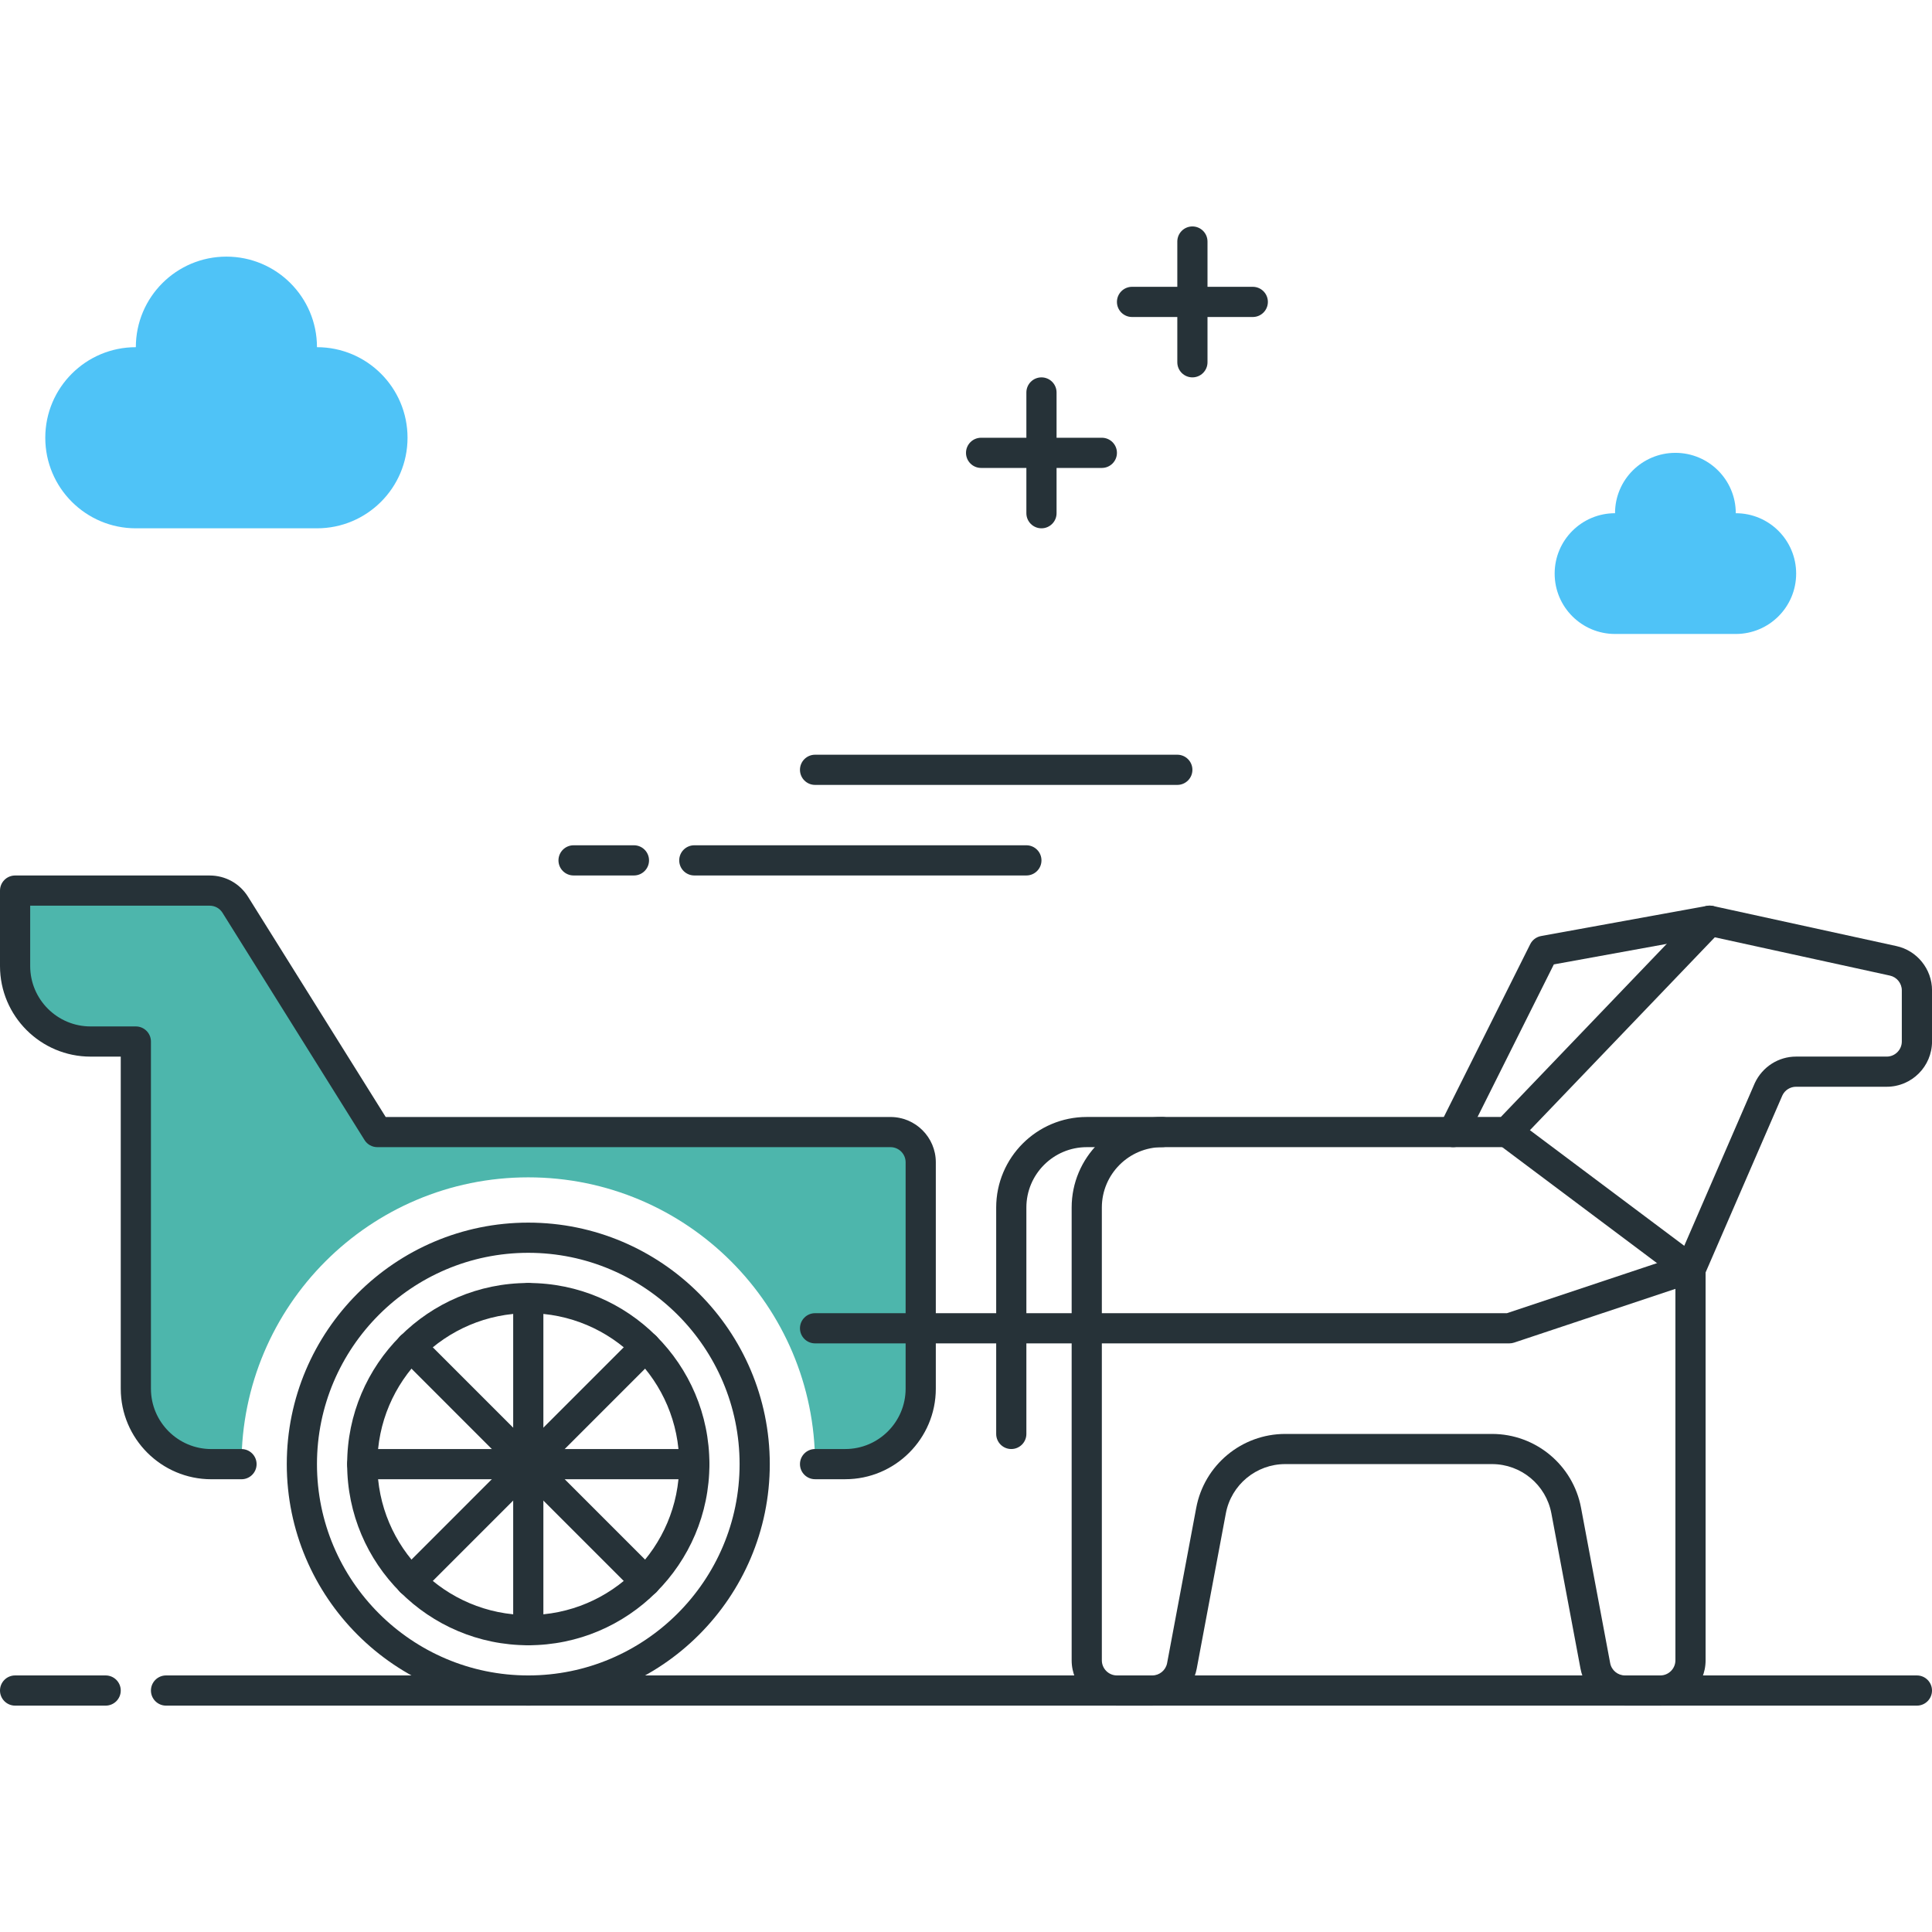 <?xml version="1.0" encoding="utf-8"?>
<!-- Generator: Adobe Illustrator 22.0.0, SVG Export Plug-In . SVG Version: 6.00 Build 0)  -->
<svg version="1.1" id="Layer_1" xmlns="http://www.w3.org/2000/svg" xmlns:xlink="http://www.w3.org/1999/xlink" x="0px" y="0px"
	 viewBox="0 0 64 64" style="enable-background:new 0 0 64 64;" xml:space="preserve">
<style type="text/css">
	.st0{fill:#263238;}
	.st1{fill:#4FC3F7;}
	.st2{fill:#FFD740;}
	.st3{fill:#FF5252;}
	.st4{fill:#4DB6AC;}
	.st5{fill:#FFFFFF;}
	.st6{fill:#40C4FF;}
	.st7{fill:#A2A2A1;}
	.st8{fill:#212A41;}
</style>
<g>
	<g>
		<g>
			<path class="st0" d="M3.5,56.501h-3c-0.276,0-0.5-0.224-0.5-0.5s0.224-0.5,0.5-0.5h3c0.276,0,0.5,0.224,0.5,0.5
				S3.776,56.501,3.5,56.501z"/>
		</g>
		<g>
			<path class="st0" d="M63.5,56.501h-58c-0.276,0-0.5-0.224-0.5-0.5s0.224-0.5,0.5-0.5h58c0.276,0,0.5,0.224,0.5,0.5
				S63.776,56.501,63.5,56.501z"/>
		</g>
	</g>
	<g>
		<path class="st0" d="M17.5,56.501c-4.411,0-8-3.589-8-8s3.589-8,8-8s8,3.589,8,8S21.911,56.501,17.5,56.501z M17.5,41.501
			c-3.859,0-7,3.141-7,7s3.141,7,7,7s7-3.141,7-7S21.359,41.501,17.5,41.501z"/>
	</g>
	<g>
		<path class="st4" d="M12.5,37.501l-4.706-7.53c-0.183-0.292-0.503-0.47-0.848-0.47H0.5v2.5c0,1.381,1.119,2.5,2.5,2.5h1.5v11.5
			c0,1.381,1.119,2.5,2.5,2.5h1c0-5.247,4.253-9.5,9.5-9.5s9.5,4.253,9.5,9.5h1c1.381,0,2.5-1.119,2.5-2.5v-7.5c0-0.552-0.448-1-1-1
			H12.5z"/>
	</g>
	<g>
		<path class="st0" d="M28,49.001h-1c-0.276,0-0.5-0.224-0.5-0.5s0.224-0.5,0.5-0.5h1c1.103,0,2-0.897,2-2v-7.5
			c0-0.275-0.225-0.5-0.5-0.5h-17c-0.173,0-0.333-0.089-0.424-0.235l-4.706-7.53c-0.092-0.146-0.25-0.234-0.424-0.234H1v2
			c0,1.103,0.897,2,2,2h1.5c0.276,0,0.5,0.224,0.5,0.5v11.5c0,1.103,0.897,2,2,2h1c0.276,0,0.5,0.224,0.5,0.5s-0.224,0.5-0.5,0.5H7
			c-1.654,0-3-1.346-3-3v-11H3c-1.654,0-3-1.346-3-3v-2.5c0-0.276,0.224-0.5,0.5-0.5h6.446c0.521,0,0.996,0.264,1.271,0.705
			l4.56,7.295H29.5c0.827,0,1.5,0.673,1.5,1.5v7.5C31,47.655,29.654,49.001,28,49.001z"/>
	</g>
	<g>
		<path class="st0" d="M17.5,54.501c-3.309,0-6-2.691-6-6s2.691-6,6-6s6,2.691,6,6S20.809,54.501,17.5,54.501z M17.5,43.501
			c-2.757,0-5,2.243-5,5s2.243,5,5,5s5-2.243,5-5S20.257,43.501,17.5,43.501z"/>
	</g>
	<g>
		<path class="st0" d="M17.5,54.501c-0.276,0-0.5-0.224-0.5-0.5v-11c0-0.276,0.224-0.5,0.5-0.5s0.5,0.224,0.5,0.5v11
			C18,54.277,17.776,54.501,17.5,54.501z"/>
	</g>
	<g>
		<path class="st0" d="M23,49.001H12c-0.276,0-0.5-0.224-0.5-0.5s0.224-0.5,0.5-0.5h11c0.276,0,0.5,0.224,0.5,0.5
			S23.276,49.001,23,49.001z"/>
	</g>
	<g>
		<path class="st0" d="M13.611,52.89c-0.128,0-0.256-0.049-0.354-0.146c-0.195-0.195-0.195-0.512,0-0.707l7.777-7.778
			c0.195-0.195,0.512-0.195,0.707,0c0.195,0.195,0.195,0.512,0,0.707l-7.777,7.778C13.867,52.841,13.739,52.89,13.611,52.89z"/>
	</g>
	<g>
		<path class="st0" d="M21.389,52.89c-0.128,0-0.256-0.049-0.354-0.146l-7.777-7.778c-0.195-0.195-0.195-0.512,0-0.707
			c0.195-0.195,0.512-0.195,0.707,0l7.777,7.778c0.195,0.195,0.195,0.512,0,0.707C21.645,52.841,21.517,52.89,21.389,52.89z"/>
	</g>
	<g>
		<path class="st0" d="M21,29.001h-2c-0.276,0-0.5-0.224-0.5-0.5s0.224-0.5,0.5-0.5h2c0.276,0,0.5,0.224,0.5,0.5
			S21.276,29.001,21,29.001z"/>
	</g>
	<g>
		<path class="st0" d="M34,29.001H23c-0.276,0-0.5-0.224-0.5-0.5s0.224-0.5,0.5-0.5h11c0.276,0,0.5,0.224,0.5,0.5
			S34.276,29.001,34,29.001z"/>
	</g>
	<g>
		<path class="st0" d="M39,26.001H27c-0.276,0-0.5-0.224-0.5-0.5s0.224-0.5,0.5-0.5h12c0.276,0,0.5,0.224,0.5,0.5
			S39.276,26.001,39,26.001z"/>
	</g>
	<g>
		<path class="st1" d="M4.5,11.501c0-1.657,1.343-3,3-3s3,1.343,3,3c1.657,0,3,1.343,3,3s-1.343,3-3,3h-6c-1.657,0-3-1.343-3-3
			S2.843,11.501,4.5,11.501z"/>
	</g>
	<g>
		<path class="st0" d="M41.5,10.501h-4c-0.276,0-0.5-0.224-0.5-0.5s0.224-0.5,0.5-0.5h4c0.276,0,0.5,0.224,0.5,0.5
			S41.776,10.501,41.5,10.501z"/>
	</g>
	<g>
		<path class="st0" d="M39.5,12.501c-0.276,0-0.5-0.224-0.5-0.5v-4c0-0.276,0.224-0.5,0.5-0.5s0.5,0.224,0.5,0.5v4
			C40,12.277,39.776,12.501,39.5,12.501z"/>
	</g>
	<g>
		<path class="st0" d="M36.5,15.501h-4c-0.276,0-0.5-0.224-0.5-0.5s0.224-0.5,0.5-0.5h4c0.276,0,0.5,0.224,0.5,0.5
			S36.776,15.501,36.5,15.501z"/>
	</g>
	<g>
		<path class="st0" d="M34.5,17.501c-0.276,0-0.5-0.224-0.5-0.5v-4c0-0.276,0.224-0.5,0.5-0.5s0.5,0.224,0.5,0.5v4
			C35,17.277,34.776,17.501,34.5,17.501z"/>
	</g>
	<g>
		<path class="st0" d="M55,56.501h-1.17c-0.723,0-1.343-0.516-1.474-1.226l-0.965-5.144c-0.178-0.945-1.004-1.631-1.966-1.631
			h-6.851c-0.962,0-1.788,0.686-1.966,1.631l-0.965,5.145c-0.133,0.71-0.753,1.225-1.475,1.225H37c-0.827,0-1.5-0.673-1.5-1.5v-15
			c0-1.654,1.346-3,3-3h11.217l6.561-6.846c0.12-0.126,0.298-0.182,0.468-0.143l6.075,1.328c0.684,0.148,1.18,0.765,1.18,1.465
			v1.695c0,0.827-0.673,1.5-1.5,1.5h-3.006c-0.192,0-0.369,0.112-0.451,0.286L56.5,42.152v12.849
			C56.5,55.828,55.827,56.501,55,56.501z M42.575,47.501h6.851c1.442,0,2.683,1.029,2.948,2.447l0.965,5.145
			c0.044,0.236,0.251,0.408,0.491,0.408H55c0.275,0,0.5-0.225,0.5-0.5V42.049c0-0.068,0.014-0.136,0.041-0.199l2.591-5.976
			c0.253-0.536,0.785-0.873,1.362-0.873H62.5c0.275,0,0.5-0.225,0.5-0.5v-1.695c0-0.233-0.165-0.438-0.393-0.488l-5.802-1.269
			l-6.515,6.798c-0.095,0.099-0.225,0.154-0.361,0.154H38.5c-1.103,0-2,0.897-2,2v15c0,0.275,0.225,0.5,0.5,0.5h1.17
			c0.24,0,0.447-0.172,0.492-0.408l0.965-5.145C39.893,48.53,41.133,47.501,42.575,47.501z"/>
	</g>
	<g>
		<path class="st0" d="M48.139,38.001c-0.075,0-0.151-0.017-0.224-0.053c-0.247-0.124-0.347-0.424-0.224-0.671l3-6
			c0.07-0.141,0.203-0.24,0.357-0.269l5.5-1c0.267-0.046,0.532,0.13,0.582,0.402c0.049,0.272-0.131,0.532-0.402,0.582l-5.255,0.955
			l-2.888,5.776C48.498,37.899,48.321,38.001,48.139,38.001z"/>
	</g>
	<g>
		<path class="st0" d="M33.5,48.001c-0.276,0-0.5-0.224-0.5-0.5v-7.5c0-1.654,1.346-3,3-3h2.5c0.276,0,0.5,0.224,0.5,0.5
			s-0.224,0.5-0.5,0.5H36c-1.103,0-2,0.897-2,2v7.5C34,47.777,33.776,48.001,33.5,48.001z"/>
	</g>
	<g>
		<path class="st0" d="M50,44.501H27c-0.276,0-0.5-0.224-0.5-0.5s0.224-0.5,0.5-0.5h22.919l5.923-1.975
			c0.263-0.086,0.545,0.055,0.633,0.316c0.087,0.262-0.055,0.545-0.316,0.633l-6,2C50.107,44.492,50.054,44.501,50,44.501z"/>
	</g>
	<g>
		<path class="st0" d="M56,42.549c-0.104,0-0.21-0.032-0.3-0.1l-6.07-4.548c-0.221-0.166-0.266-0.479-0.101-0.7
			c0.167-0.221,0.48-0.266,0.7-0.101l6.07,4.548c0.221,0.166,0.266,0.479,0.101,0.7C56.302,42.479,56.151,42.549,56,42.549z"/>
	</g>
	<g>
		<path class="st1" d="M53.5,17.001c0-1.105,0.895-2,2-2s2,0.895,2,2c1.105,0,2,0.895,2,2c0,1.105-0.895,2-2,2h-4
			c-1.105,0-2-0.895-2-2C51.5,17.896,52.395,17.001,53.5,17.001z"/>
	</g>
</g>
</svg>
